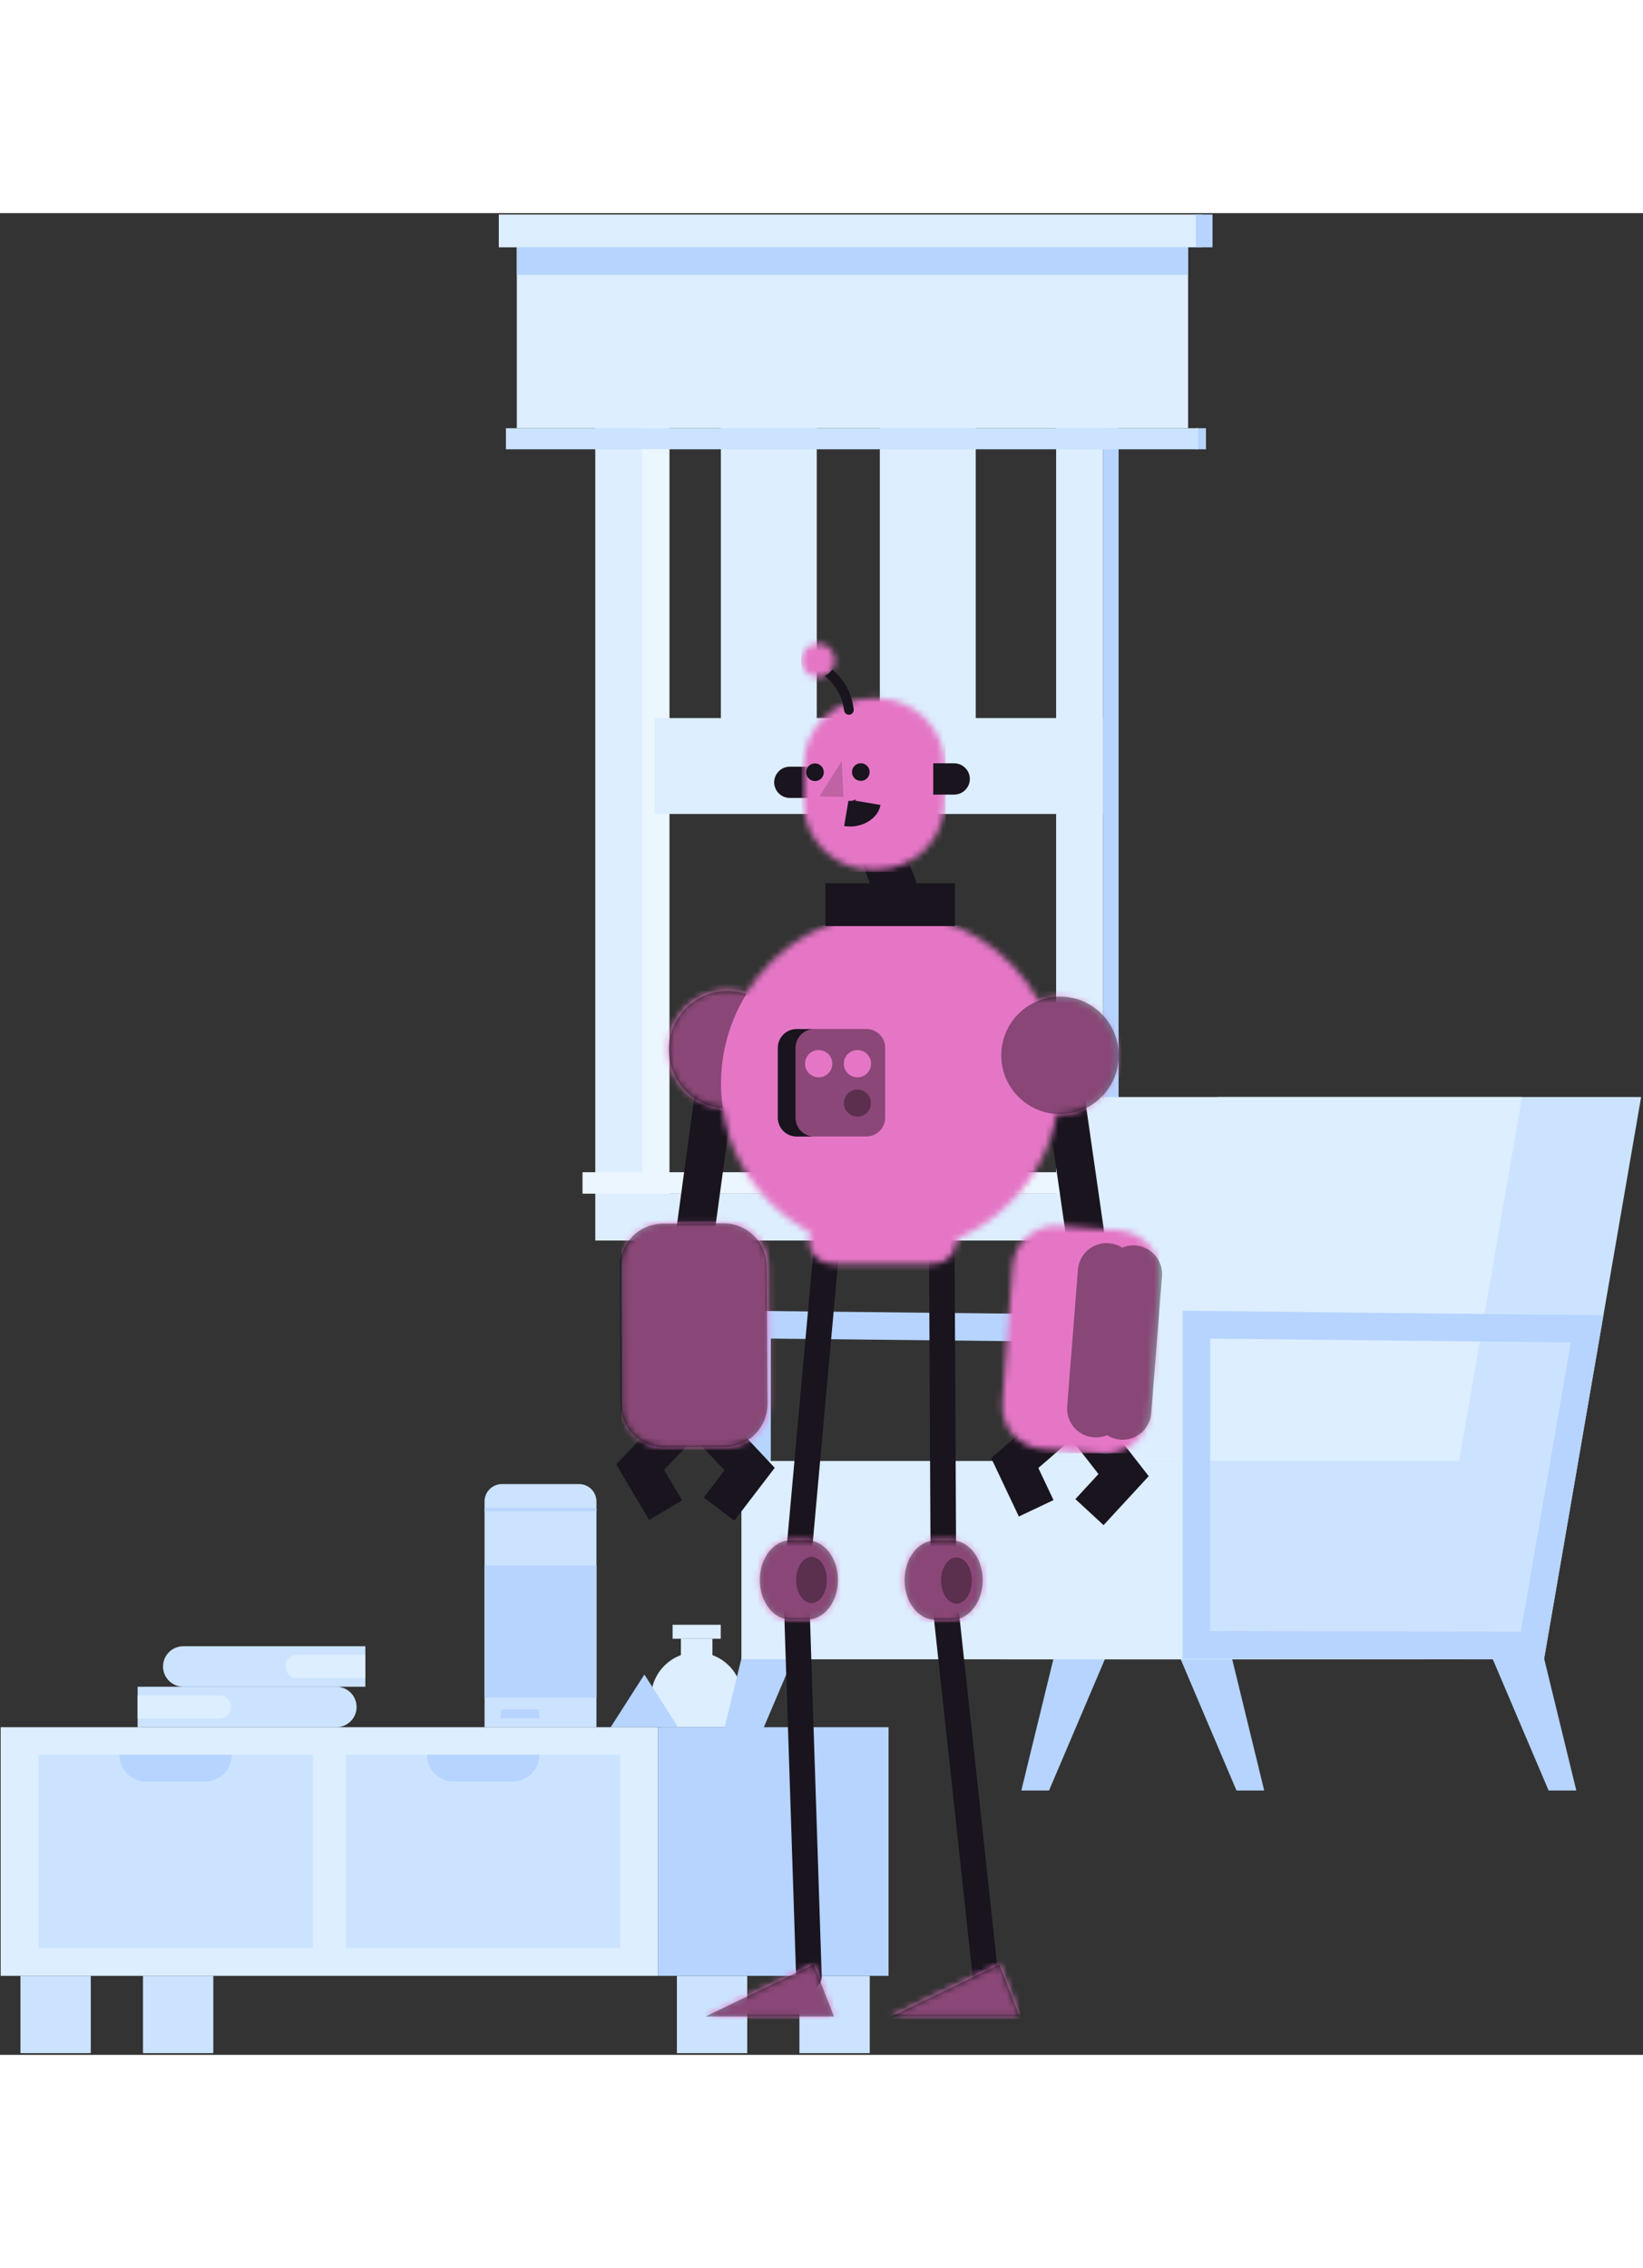 <svg width="200" height="276" viewBox="0 0 257 288" fill="none" xmlns="http://www.w3.org/2000/svg">
<rect x="0" y="0" width="257" height="288" fill="#333333" stroke="none"/>
<path fill-rule="evenodd" clip-rule="evenodd" d="M97.207 157.003H104.72V15.591H97.207V157.003Z" fill="#ECF6FF"/>
<path fill-rule="evenodd" clip-rule="evenodd" d="M172.543 160.66H174.974V12.258H172.543V160.66Z" fill="#B6D4FF"/>
<path d="M145.124 12.308V86.297" stroke="#DCEEFF" stroke-width="15"/>
<path d="M120.259 12.308V86.297" stroke="#DCEEFF" stroke-width="15"/>
<path d="M172.543 86.459H102.391" stroke="#DCEEFF" stroke-width="15"/>
<path fill-rule="evenodd" clip-rule="evenodd" d="M93.116 160.66H172.544V12.258H93.116V160.66ZM100.458 153.317H165.201V19.601H100.458V153.317Z" fill="#DCEEFF"/>
<path fill-rule="evenodd" clip-rule="evenodd" d="M91.121 153.33H174.539V149.977H91.121V153.33Z" fill="#ECF6FF"/>
<path fill-rule="evenodd" clip-rule="evenodd" d="M174.539 153.33H176.598V149.977H174.539V153.33Z" fill="#B6D4FF"/>
<path fill-rule="evenodd" clip-rule="evenodd" d="M147.839 131.992C148.537 138.06 146.266 143.245 146.266 143.245C146.266 143.245 142.863 138.591 142.164 132.523C141.466 126.455 143.737 121.27 143.737 121.27C143.737 121.27 147.14 125.924 147.839 131.992Z" fill="#D2E9FC"/>
<path fill-rule="evenodd" clip-rule="evenodd" d="M128.725 136.737C128.507 142.841 125.485 147.628 125.485 147.628C125.485 147.628 122.817 142.517 123.035 136.413C123.253 130.309 126.274 125.522 126.274 125.522C126.274 125.522 128.943 130.633 128.725 136.737Z" fill="#D2E9FC"/>
<path fill-rule="evenodd" clip-rule="evenodd" d="M146.365 136.861C149.402 142.312 149.315 147.886 149.315 147.886C149.315 147.886 144.304 144.623 141.267 139.172C138.231 133.721 138.318 128.146 138.318 128.146C138.318 128.146 143.328 131.409 146.365 136.861Z" fill="#D2E9FC"/>
<path fill-rule="evenodd" clip-rule="evenodd" d="M150.64 132.643C149.863 138.703 146.399 143.321 146.399 143.321C146.399 143.321 144.195 138.112 144.972 132.052C145.749 125.991 149.212 121.374 149.212 121.374C149.212 121.374 151.416 126.583 150.64 132.643Z" fill="#D2E9FC"/>
<path fill-rule="evenodd" clip-rule="evenodd" d="M153.169 137.023C150.668 142.692 145.99 146.335 145.99 146.335C145.99 146.335 145.367 140.789 147.868 135.12C150.368 129.452 155.046 125.808 155.046 125.808C155.046 125.808 155.669 131.355 153.169 137.023Z" fill="#D2E9FC"/>
<path fill-rule="evenodd" clip-rule="evenodd" d="M78.02 5.345H187.983V0.218H78.02V5.345Z" fill="#DCEEFF"/>
<path fill-rule="evenodd" clip-rule="evenodd" d="M187.063 5.345H189.665V0.218H187.063V5.345Z" fill="#B6D4FF"/>
<path fill-rule="evenodd" clip-rule="evenodd" d="M187.03 36.927H188.645V33.636H187.03V36.927Z" fill="#B6D4FF"/>
<path fill-rule="evenodd" clip-rule="evenodd" d="M80.841 33.636H185.842V5.345H80.841V33.636Z" fill="#DCEEFF"/>
<path fill-rule="evenodd" clip-rule="evenodd" d="M79.136 36.927H187.393V33.636H79.136V36.927Z" fill="#CCE3FF"/>
<path fill-rule="evenodd" clip-rule="evenodd" d="M80.841 9.647H185.842V5.345H80.841V9.647Z" fill="#B6D4FF"/>
<path fill-rule="evenodd" clip-rule="evenodd" d="M139.621 138.668H153.974L152.459 149.977H141.136L139.621 138.668Z" fill="#B6D4FF"/>
<path fill-rule="evenodd" clip-rule="evenodd" d="M126.783 138.341C129.291 143.692 128.804 149.147 128.804 149.147C128.804 149.147 124.249 145.926 121.741 140.575C119.233 135.224 119.72 129.769 119.72 129.769C119.72 129.769 124.274 132.99 126.783 138.341Z" fill="#D2E9FC"/>
<path fill-rule="evenodd" clip-rule="evenodd" d="M130.567 140.956C128.351 146.436 123.976 149.906 123.976 149.906C123.976 149.906 123.193 144.49 125.409 139.01C127.625 133.53 132 130.059 132 130.059C132 130.059 132.783 135.475 130.567 140.956Z" fill="#D2E9FC"/>
<path fill-rule="evenodd" clip-rule="evenodd" d="M120.729 141.246H131.81L130.64 149.977H121.899L120.729 141.246Z" fill="#B6D4FF"/>
<path fill-rule="evenodd" clip-rule="evenodd" d="M93.298 236.765H75.794V201.46C75.794 199.961 77.01 198.746 78.51 198.746H90.583C92.082 198.746 93.298 199.961 93.298 201.46V236.765Z" fill="#CCE3FF"/>
<path fill-rule="evenodd" clip-rule="evenodd" d="M116.117 232.197C116.117 233.933 115.496 235.526 114.463 236.764H103.487C102.454 235.526 101.833 233.933 101.833 232.197C101.833 228.252 105.031 225.054 108.976 225.054C112.919 225.054 116.117 228.252 116.117 232.197Z" fill="#DCEEFF"/>
<path fill-rule="evenodd" clip-rule="evenodd" d="M106.508 227.132H111.442V222.925H106.508V227.132Z" fill="#DCEEFF"/>
<path fill-rule="evenodd" clip-rule="evenodd" d="M105.209 222.925H112.74V220.744H105.209V222.925Z" fill="#DCEEFF"/>
<path fill-rule="evenodd" clip-rule="evenodd" d="M106.064 236.765H95.524L100.794 228.523L106.064 236.765Z" fill="#B6D4FF"/>
<path fill-rule="evenodd" clip-rule="evenodd" d="M75.794 232.138H93.298V211.46H75.794V232.138Z" fill="#B6D4FF"/>
<path fill-rule="evenodd" clip-rule="evenodd" d="M78.339 235.365H84.345V233.962H78.339V235.365Z" fill="#B6D4FF"/>
<path fill-rule="evenodd" clip-rule="evenodd" d="M75.794 202.974H93.298V202.501H75.794V202.974Z" fill="#B6D4FF"/>
<path d="M130.548 275.641V287.731" stroke="#CCE3FF" stroke-width="11"/>
<path d="M111.383 275.641V287.731" stroke="#CCE3FF" stroke-width="11"/>
<path d="M27.865 275.641V287.731" stroke="#CCE3FF" stroke-width="11"/>
<path d="M8.7 275.641V287.731" stroke="#CCE3FF" stroke-width="11"/>
<path fill-rule="evenodd" clip-rule="evenodd" d="M0.104 275.641H102.942V236.765H0.104V275.641Z" fill="#DCEEFF"/>
<path fill-rule="evenodd" clip-rule="evenodd" d="M6.025 271.308H48.926V241.079H6.025V271.308Z" fill="#CCE3FF"/>
<path fill-rule="evenodd" clip-rule="evenodd" d="M54.12 271.308H97.021V241.079H54.12V271.308Z" fill="#CCE3FF"/>
<path fill-rule="evenodd" clip-rule="evenodd" d="M102.943 275.641H138.988V236.765H102.943V275.641Z" fill="#B6D4FF"/>
<path fill-rule="evenodd" clip-rule="evenodd" d="M25.503 227.269V227.269C25.503 229.017 26.92 230.434 28.668 230.434H57.146V224.104H28.668C26.92 224.104 25.503 225.521 25.503 227.269Z" fill="#CCE3FF"/>
<path fill-rule="evenodd" clip-rule="evenodd" d="M44.656 227.269V227.269C44.656 228.281 45.477 229.102 46.488 229.102H57.069C57.111 229.102 57.145 229.068 57.145 229.026V225.513C57.145 225.471 57.111 225.437 57.069 225.437H46.488C45.477 225.437 44.656 226.257 44.656 227.269Z" fill="#DCEEFF"/>
<path fill-rule="evenodd" clip-rule="evenodd" d="M21.528 230.434V236.765H52.611C54.359 236.765 55.776 235.348 55.776 233.6C55.776 231.852 54.359 230.434 52.611 230.434H21.528Z" fill="#CCE3FF"/>
<path fill-rule="evenodd" clip-rule="evenodd" d="M21.528 231.785V235.415H34.308C35.311 235.415 36.123 234.602 36.123 233.6C36.123 232.597 35.311 231.785 34.308 231.785H21.528Z" fill="#DCEEFF"/>
<path fill-rule="evenodd" clip-rule="evenodd" d="M36.273 241.079C36.273 243.388 34.401 245.26 32.092 245.26H22.859C20.55 245.26 18.678 243.388 18.678 241.079H36.273Z" fill="#B6D4FF"/>
<path fill-rule="evenodd" clip-rule="evenodd" d="M84.368 241.079C84.368 243.388 82.496 245.26 80.187 245.26H70.955C68.645 245.26 66.773 243.388 66.773 241.079H84.368Z" fill="#B6D4FF"/>
<path fill-rule="evenodd" clip-rule="evenodd" d="M232.68 224.203L242.237 246.663H246.57L240.821 223.102L232.68 224.203Z" fill="#B6D4FF"/>
<path fill-rule="evenodd" clip-rule="evenodd" d="M183.859 224.203L193.415 246.663H197.749L192 223.102L183.859 224.203Z" fill="#B6D4FF"/>
<path fill-rule="evenodd" clip-rule="evenodd" d="M110.937 246.663H115.27L124.827 224.203L116.686 223.102L110.937 246.663Z" fill="#B6D4FF"/>
<path fill-rule="evenodd" clip-rule="evenodd" d="M159.757 246.663H164.091L173.648 224.203L165.507 223.102L159.757 246.663Z" fill="#B6D4FF"/>
<path fill-rule="evenodd" clip-rule="evenodd" d="M116.266 171.641V226.023L172.784 226.144L182.078 172.348L116.266 171.641ZM120.57 175.992L176.976 176.598L169.16 221.832L120.57 221.728V175.992Z" fill="#B6D4FF"/>
<path fill-rule="evenodd" clip-rule="evenodd" d="M190.432 138.213L175.24 226.144H241.515L256.707 138.213H190.432Z" fill="#CCE3FF"/>
<path fill-rule="evenodd" clip-rule="evenodd" d="M172.61 138.213L157.417 226.144H222.889L238.081 138.213H172.61Z" fill="#DCEEFF"/>
<path fill-rule="evenodd" clip-rule="evenodd" d="M156.376 226.144H234.311C238.289 226.144 241.515 222.918 241.515 218.939V202.335C241.515 198.356 238.289 195.131 234.311 195.131H156.376C152.397 195.131 149.172 198.356 149.172 202.335V218.939C149.172 222.918 152.397 226.144 156.376 226.144Z" fill="#CCE3FF"/>
<path fill-rule="evenodd" clip-rule="evenodd" d="M115.973 226.144H184.997V195.131H115.973V226.144Z" fill="#DCEEFF"/>
<path fill-rule="evenodd" clip-rule="evenodd" d="M184.997 171.641V226.023L241.515 226.144L250.81 172.348L184.997 171.641ZM189.302 175.992L245.707 176.598L237.892 221.832L189.302 221.728V175.992Z" fill="#B6D4FF"/>
<path d="M129.196 162.859L124.636 213.273" stroke="#19141E" stroke-width="4" stroke-linecap="round"/>
<path d="M124.635 217.826L126.532 275.781" stroke="#19141E" stroke-width="4" stroke-linecap="round"/>
<path d="M147.321 162.491L147.572 212.778" stroke="#19141E" stroke-width="4" stroke-linecap="round"/>
<path d="M147.572 214.929L154.338 277.411" stroke="#19141E" stroke-width="4" stroke-linecap="round"/>
<mask id="mask0" mask-type="alpha" maskUnits="userSpaceOnUse" x="110" y="157" width="50" height="125">
<path d="M146.346 207.568C146.334 207.568 146.323 207.568 146.311 207.568C143.636 207.568 141.467 210.348 141.467 213.777C141.467 217.207 143.636 219.986 146.311 219.987L148.975 219.987V219.984C151.589 219.895 153.687 217.15 153.687 213.777C153.687 210.404 151.589 207.66 148.975 207.57V207.568H148.877C148.866 207.568 148.855 207.568 148.843 207.568C148.832 207.568 148.82 207.568 148.809 207.568H146.346ZM123.663 207.568C123.652 207.568 123.64 207.568 123.629 207.568C120.954 207.568 118.785 210.348 118.785 213.777C118.785 217.207 120.954 219.987 123.629 219.987L126.293 219.987V219.984C128.907 219.894 131.005 217.15 131.005 213.777C131.005 210.405 128.907 207.66 126.293 207.57V207.568H126.195C126.183 207.568 126.172 207.568 126.161 207.568C126.149 207.568 126.138 207.568 126.126 207.568H123.663ZM146.074 164.3C148.026 164.3 149.623 162.698 149.623 160.74C149.623 158.783 148.026 157.181 146.074 157.181H130.081C128.129 157.181 126.532 158.783 126.532 160.74C126.532 162.698 128.129 164.3 130.081 164.3H146.074ZM139.413 281.945H159.499L156.325 273.795L139.413 281.945ZM110.362 281.945H130.448L127.275 273.795L110.362 281.945Z" fill="white"/>
</mask>
<g mask="url(#mask0)">
<path d="M146.346 207.568C146.334 207.568 146.323 207.568 146.311 207.568C143.636 207.568 141.467 210.348 141.467 213.777C141.467 217.207 143.636 219.986 146.311 219.987L148.975 219.987V219.984C151.589 219.895 153.687 217.15 153.687 213.777C153.687 210.404 151.589 207.66 148.975 207.57V207.568H148.877C148.866 207.568 148.855 207.568 148.843 207.568C148.832 207.568 148.82 207.568 148.809 207.568H146.346ZM123.663 207.568C123.652 207.568 123.64 207.568 123.629 207.568C120.954 207.568 118.785 210.348 118.785 213.777C118.785 217.207 120.954 219.987 123.629 219.987L126.293 219.987V219.984C128.907 219.894 131.005 217.15 131.005 213.777C131.005 210.405 128.907 207.66 126.293 207.57V207.568H126.195C126.183 207.568 126.172 207.568 126.161 207.568C126.149 207.568 126.138 207.568 126.126 207.568H123.663ZM146.074 164.3C148.026 164.3 149.623 162.698 149.623 160.74C149.623 158.783 148.026 157.181 146.074 157.181H130.081C128.129 157.181 126.532 158.783 126.532 160.74C126.532 162.698 128.129 164.3 130.081 164.3H146.074ZM139.413 281.945H159.499L156.325 273.795L139.413 281.945ZM110.362 281.945H130.448L127.275 273.795L110.362 281.945Z" fill="#6CA1FF"/>
<path d="M110.378 156.927H159.499V285.554H110.378V156.927Z" fill="#E576C6"/>
</g>
<path opacity="0.403" fill-rule="evenodd" clip-rule="evenodd" d="M126.361 219.948C128.975 219.858 131.073 217.114 131.073 213.741C131.073 210.368 128.975 207.624 126.361 207.534V207.532H126.263C126.251 207.532 126.24 207.532 126.228 207.532C126.217 207.532 126.206 207.532 126.194 207.532H123.731C123.72 207.532 123.708 207.532 123.697 207.532C121.022 207.532 118.853 210.312 118.853 213.741C118.853 217.171 121.022 219.95 123.697 219.95L126.361 219.951V219.948ZM129.405 213.741C129.405 215.749 128.321 217.376 126.983 217.376C125.645 217.376 124.561 215.749 124.561 213.741C124.561 211.733 125.645 210.106 126.983 210.106C128.321 210.106 129.405 211.733 129.405 213.741ZM149.001 219.973C151.615 219.884 153.713 217.139 153.713 213.766C153.713 210.394 151.615 207.649 149.001 207.559V207.557H148.903C148.892 207.557 148.88 207.557 148.869 207.557C148.857 207.557 148.846 207.557 148.835 207.557H146.371C146.36 207.557 146.349 207.557 146.337 207.557C143.662 207.557 141.493 210.337 141.493 213.766C141.493 217.196 143.662 219.975 146.337 219.976L149.001 219.976V219.973ZM152.046 213.766C152.046 215.774 150.961 217.401 149.624 217.401C148.286 217.401 147.202 215.774 147.202 213.766C147.202 211.759 148.286 210.131 149.624 210.131C150.961 210.131 152.046 211.759 152.046 213.766Z" fill="black"/>
<path opacity="0.603" fill-rule="evenodd" clip-rule="evenodd" d="M152.04 213.79C152.04 215.798 150.956 217.425 149.618 217.425C148.28 217.425 147.196 215.798 147.196 213.79C147.196 211.783 148.28 210.155 149.618 210.155C150.956 210.155 152.04 211.783 152.04 213.79Z" fill="black"/>
<path opacity="0.604" fill-rule="evenodd" clip-rule="evenodd" d="M129.387 213.74C129.387 215.747 128.303 217.375 126.965 217.375C125.627 217.375 124.543 215.747 124.543 213.74C124.543 211.732 125.627 210.105 126.965 210.105C128.303 210.105 129.387 211.732 129.387 213.74Z" fill="black"/>
<path opacity="0.396" fill-rule="evenodd" clip-rule="evenodd" d="M139.413 282H159.499L156.325 273.85L139.413 282Z" fill="black"/>
<path opacity="0.396" fill-rule="evenodd" clip-rule="evenodd" d="M110.362 282H130.448L127.274 273.85L110.362 282Z" fill="black"/>
<path d="M170.418 203.128L175.754 197.342L168.018 187.399L158.731 195.457L162.08 202.531" stroke="#19141E" stroke-width="6"/>
<path d="M112.472 202.651L117.255 196.4L108.64 187.209L100.13 196.083L104.114 202.821" stroke="#19141E" stroke-width="6"/>
<path d="M108.545 160.926L112.38 132.811" stroke="#19141E" stroke-width="6" stroke-linecap="round"/>
<path d="M169.791 160.07L165.748 131.984" stroke="#19141E" stroke-width="6" stroke-linecap="round"/>
<path fill-rule="evenodd" clip-rule="evenodd" d="M124.607 144.396H135.524C137.151 144.396 138.47 143.078 138.47 141.451V130.533C138.47 128.907 137.151 127.588 135.524 127.588H124.607C122.98 127.588 121.662 128.907 121.662 130.533V141.451C121.662 143.078 122.98 144.396 124.607 144.396Z" fill="#19141E"/>
<path fill-rule="evenodd" clip-rule="evenodd" d="M127.392 144.396H135.524C137.151 144.396 138.47 143.078 138.47 141.451V130.533C138.47 128.907 137.151 127.588 135.524 127.588H127.392C125.766 127.588 124.447 128.907 124.447 130.533V141.451C124.447 143.078 125.766 144.396 127.392 144.396Z" fill="#405FD3"/>
<mask id="mask1" mask-type="alpha" maskUnits="userSpaceOnUse" x="97" y="109" width="85" height="85">
<path d="M165.302 140.966C165.379 140.968 165.456 140.969 165.533 140.969C170.607 140.969 174.721 136.855 174.721 131.781C174.721 126.706 170.607 122.592 165.533 122.592C164.449 122.592 163.409 122.78 162.443 123.124C157.915 114.977 149.222 109.464 139.24 109.464C129.719 109.464 121.369 114.48 116.689 122.014C115.761 121.699 114.766 121.528 113.732 121.528C108.657 121.528 104.543 125.642 104.543 130.717C104.543 135.543 108.264 139.5 112.994 139.876C114.873 152.686 125.908 162.52 139.24 162.52C152.191 162.52 162.974 153.24 165.302 140.966ZM181.307 166.339C181.586 162.605 178.784 159.352 175.05 159.073L165.669 158.374C161.935 158.095 158.682 160.896 158.403 164.63L156.807 186.015C156.529 189.749 159.33 193.002 163.064 193.28L172.446 193.981C176.18 194.259 179.433 191.458 179.711 187.724L181.307 166.339ZM120.123 164.658C120.104 160.913 117.052 157.894 113.307 157.914L103.9 157.964C100.156 157.984 97.136 161.036 97.156 164.78L97.27 186.223C97.29 189.968 100.342 192.987 104.086 192.967L113.494 192.917C117.238 192.897 120.258 189.846 120.238 186.101L120.123 164.658Z" fill="white"/>
</mask>
<g mask="url(#mask1)">
<path d="M165.302 140.966C165.379 140.968 165.456 140.969 165.533 140.969C170.607 140.969 174.721 136.855 174.721 131.781C174.721 126.706 170.607 122.592 165.533 122.592C164.449 122.592 163.409 122.78 162.443 123.124C157.915 114.977 149.222 109.464 139.24 109.464C129.719 109.464 121.369 114.48 116.689 122.014C115.761 121.699 114.766 121.528 113.732 121.528C108.657 121.528 104.543 125.642 104.543 130.717C104.543 135.543 108.264 139.5 112.994 139.876C114.873 152.686 125.908 162.52 139.24 162.52C152.191 162.52 162.974 153.24 165.302 140.966ZM181.307 166.339C181.586 162.605 178.784 159.352 175.05 159.073L165.669 158.374C161.935 158.095 158.682 160.896 158.403 164.63L156.807 186.015C156.529 189.749 159.33 193.002 163.064 193.28L172.446 193.981C176.18 194.259 179.433 191.458 179.711 187.724L181.307 166.339ZM120.123 164.658C120.104 160.913 117.052 157.894 113.307 157.914L103.9 157.964C100.156 157.984 97.136 161.036 97.156 164.78L97.27 186.223C97.29 189.968 100.342 192.987 104.086 192.967L113.494 192.917C117.238 192.897 120.258 189.846 120.238 186.101L120.123 164.658Z" fill="#6CA1FF"/>
<path d="M97.263 111.373H181.326V193.917H97.263V111.373Z" fill="#E576C6"/>
</g>
<path fill-rule="evenodd" clip-rule="evenodd" d="M149.37 111.49H129.11V104.79H149.37V111.49Z" fill="#19141E"/>
<path fill-rule="evenodd" clip-rule="evenodd" d="M127.392 144.396C125.766 144.396 124.447 143.078 124.447 141.451V130.533C124.447 128.907 125.766 127.588 127.392 127.588H124.607C122.98 127.588 121.662 128.907 121.662 130.533V141.451C121.662 143.078 122.98 144.396 124.607 144.396H127.392Z" fill="#19141E"/>
<path opacity="0.402" fill-rule="evenodd" clip-rule="evenodd" d="M177.275 165.915L175.591 187.306L177.275 165.915ZM173.1 165.558L171.416 186.949L173.1 165.558Z" stroke="black" stroke-width="9" stroke-linecap="round" stroke-linejoin="round"/>
<path opacity="0.398" fill-rule="evenodd" clip-rule="evenodd" d="M127.381 144.386H135.513C137.14 144.386 138.459 143.067 138.459 141.441V130.523C138.459 128.897 137.14 127.578 135.513 127.578H127.381C125.755 127.578 124.436 128.897 124.436 130.523V141.441C124.436 143.067 125.755 144.386 127.381 144.386ZM134.122 135.137C132.944 135.137 131.988 134.182 131.988 133.003C131.988 131.825 132.944 130.87 134.122 130.87C135.301 130.87 136.256 131.825 136.256 133.003C136.256 134.182 135.301 135.137 134.122 135.137ZM128.058 135.137C126.88 135.137 125.924 134.182 125.924 133.003C125.924 131.825 126.88 130.87 128.058 130.87C129.237 130.87 130.192 131.825 130.192 133.003C130.192 134.182 129.237 135.137 128.058 135.137ZM134.122 141.305C132.944 141.305 131.988 140.349 131.988 139.171C131.988 137.992 132.944 137.037 134.122 137.037C135.301 137.037 136.256 137.992 136.256 139.171C136.256 140.349 135.301 141.305 134.122 141.305Z" fill="black"/>
<path opacity="0.404" fill-rule="evenodd" clip-rule="evenodd" d="M174.996 131.703C174.996 136.777 170.882 140.891 165.808 140.891C160.733 140.891 156.619 136.777 156.619 131.703C156.619 126.628 160.733 122.514 165.808 122.514C170.882 122.514 174.996 126.628 174.996 131.703Z" fill="black"/>
<path opacity="0.399" fill-rule="evenodd" clip-rule="evenodd" d="M119.937 164.706L120.051 186.15C120.071 189.894 117.052 192.946 113.307 192.966L103.9 193.016C100.156 193.036 97.104 190.016 97.084 186.272L96.97 164.828C96.95 161.084 99.969 158.032 103.714 158.012L113.121 157.962C116.865 157.942 119.917 160.962 119.937 164.706Z" fill="black"/>
<path opacity="0.398" fill-rule="evenodd" clip-rule="evenodd" d="M116.76 122.114C115.832 121.799 114.837 121.628 113.802 121.628C108.727 121.628 104.613 125.742 104.613 130.817C104.613 135.643 108.335 139.6 113.065 139.976C112.879 138.708 112.783 137.412 112.783 136.092C112.783 130.963 114.239 126.173 116.76 122.114Z" fill="black"/>
<path opacity="0.598" fill-rule="evenodd" clip-rule="evenodd" d="M134.123 141.303C132.944 141.303 131.989 140.348 131.989 139.169C131.989 137.99 132.944 137.035 134.123 137.035C135.301 137.035 136.256 137.99 136.256 139.169C136.256 140.348 135.301 141.303 134.123 141.303Z" fill="black"/>
<path fill-rule="evenodd" clip-rule="evenodd" d="M126.924 91.448H123.543C122.199 91.448 121.099 90.348 121.099 89.004C121.099 87.66 122.199 86.559 123.543 86.559H126.924C128.268 86.559 129.368 87.66 129.368 89.004C129.368 90.348 128.268 91.448 126.924 91.448Z" fill="#19141E"/>
<path d="M140.141 96.068C139.631 94.687 137.695 93.871 135.818 94.247C133.94 94.622 132.832 96.046 133.342 97.428L135.916 104.396C136.427 105.778 136.598 106.174 138.915 106.174C139.896 106.174 141.391 106.174 142.237 106.174C143.448 106.174 143.819 105.391 142.716 103.037L140.141 96.068Z" fill="#19141E"/>
<mask id="mask2" mask-type="alpha" maskUnits="userSpaceOnUse" x="125" y="67" width="23" height="36">
<path d="M137.245 102.648C143.041 102.648 147.782 97.906 147.782 92.111V86.423C147.782 80.628 143.041 75.886 137.245 75.886H136.232C130.437 75.886 125.695 80.628 125.695 86.423V92.111C125.695 97.906 130.437 102.648 136.232 102.648H137.245ZM130.603 69.945C130.603 68.493 129.426 67.316 127.974 67.316C126.522 67.316 125.344 68.493 125.344 69.945C125.344 71.398 126.522 72.575 127.974 72.575C129.426 72.575 130.603 71.398 130.603 69.945Z" fill="white"/>
</mask>
<g mask="url(#mask2)">
<path d="M137.245 102.648C143.041 102.648 147.782 97.906 147.782 92.111V86.423C147.782 80.628 143.041 75.886 137.245 75.886H136.232C130.437 75.886 125.695 80.628 125.695 86.423V92.111C125.695 97.906 130.437 102.648 136.232 102.648H137.245ZM130.603 69.945C130.603 68.493 129.426 67.316 127.974 67.316C126.522 67.316 125.344 68.493 125.344 69.945C125.344 71.398 126.522 72.575 127.974 72.575C129.426 72.575 130.603 71.398 130.603 69.945Z" fill="#6CA1FF"/>
<path d="M125.368 66.556H147.903V103.017H125.368V66.556Z" fill="#E576C6"/>
</g>
<path d="M129.031 72.354C130.755 73.855 131.736 75.515 132.032 77.776C132.087 78.192 132.468 78.486 132.884 78.431C133.3 78.377 133.593 77.995 133.538 77.579C133.198 74.975 132.08 73.046 130.195 71.355C129.916 71.793 129.511 72.143 129.031 72.354Z" fill="#19141E"/>
<path fill-rule="evenodd" clip-rule="evenodd" d="M133.289 87.162C133.156 87.913 133.657 88.629 134.408 88.762C135.159 88.894 135.875 88.394 136.008 87.642C136.141 86.892 135.64 86.175 134.889 86.043C134.138 85.91 133.421 86.411 133.289 87.162Z" fill="#19141E"/>
<path fill-rule="evenodd" clip-rule="evenodd" d="M126.121 87.192C125.988 87.942 126.49 88.659 127.24 88.791C127.991 88.924 128.707 88.423 128.84 87.672C128.973 86.921 128.472 86.205 127.721 86.072C126.97 85.939 126.254 86.441 126.121 87.192Z" fill="#19141E"/>
<g opacity="0.404">
<path opacity="0.404" fill-rule="evenodd" clip-rule="evenodd" d="M131.668 85.671L128.184 91.2L131.935 91.29L131.668 85.671Z" fill="black"/>
</g>
<path fill-rule="evenodd" clip-rule="evenodd" d="M149.257 90.925H145.978V86.036H149.257C150.602 86.036 151.702 87.136 151.702 88.481C151.702 89.825 150.602 90.925 149.257 90.925Z" fill="#19141E"/>
<path d="M132.377 93.869C134.036 94.15 135.587 93.203 135.755 92.21" stroke="#19141E" stroke-width="4"/>
</svg>
